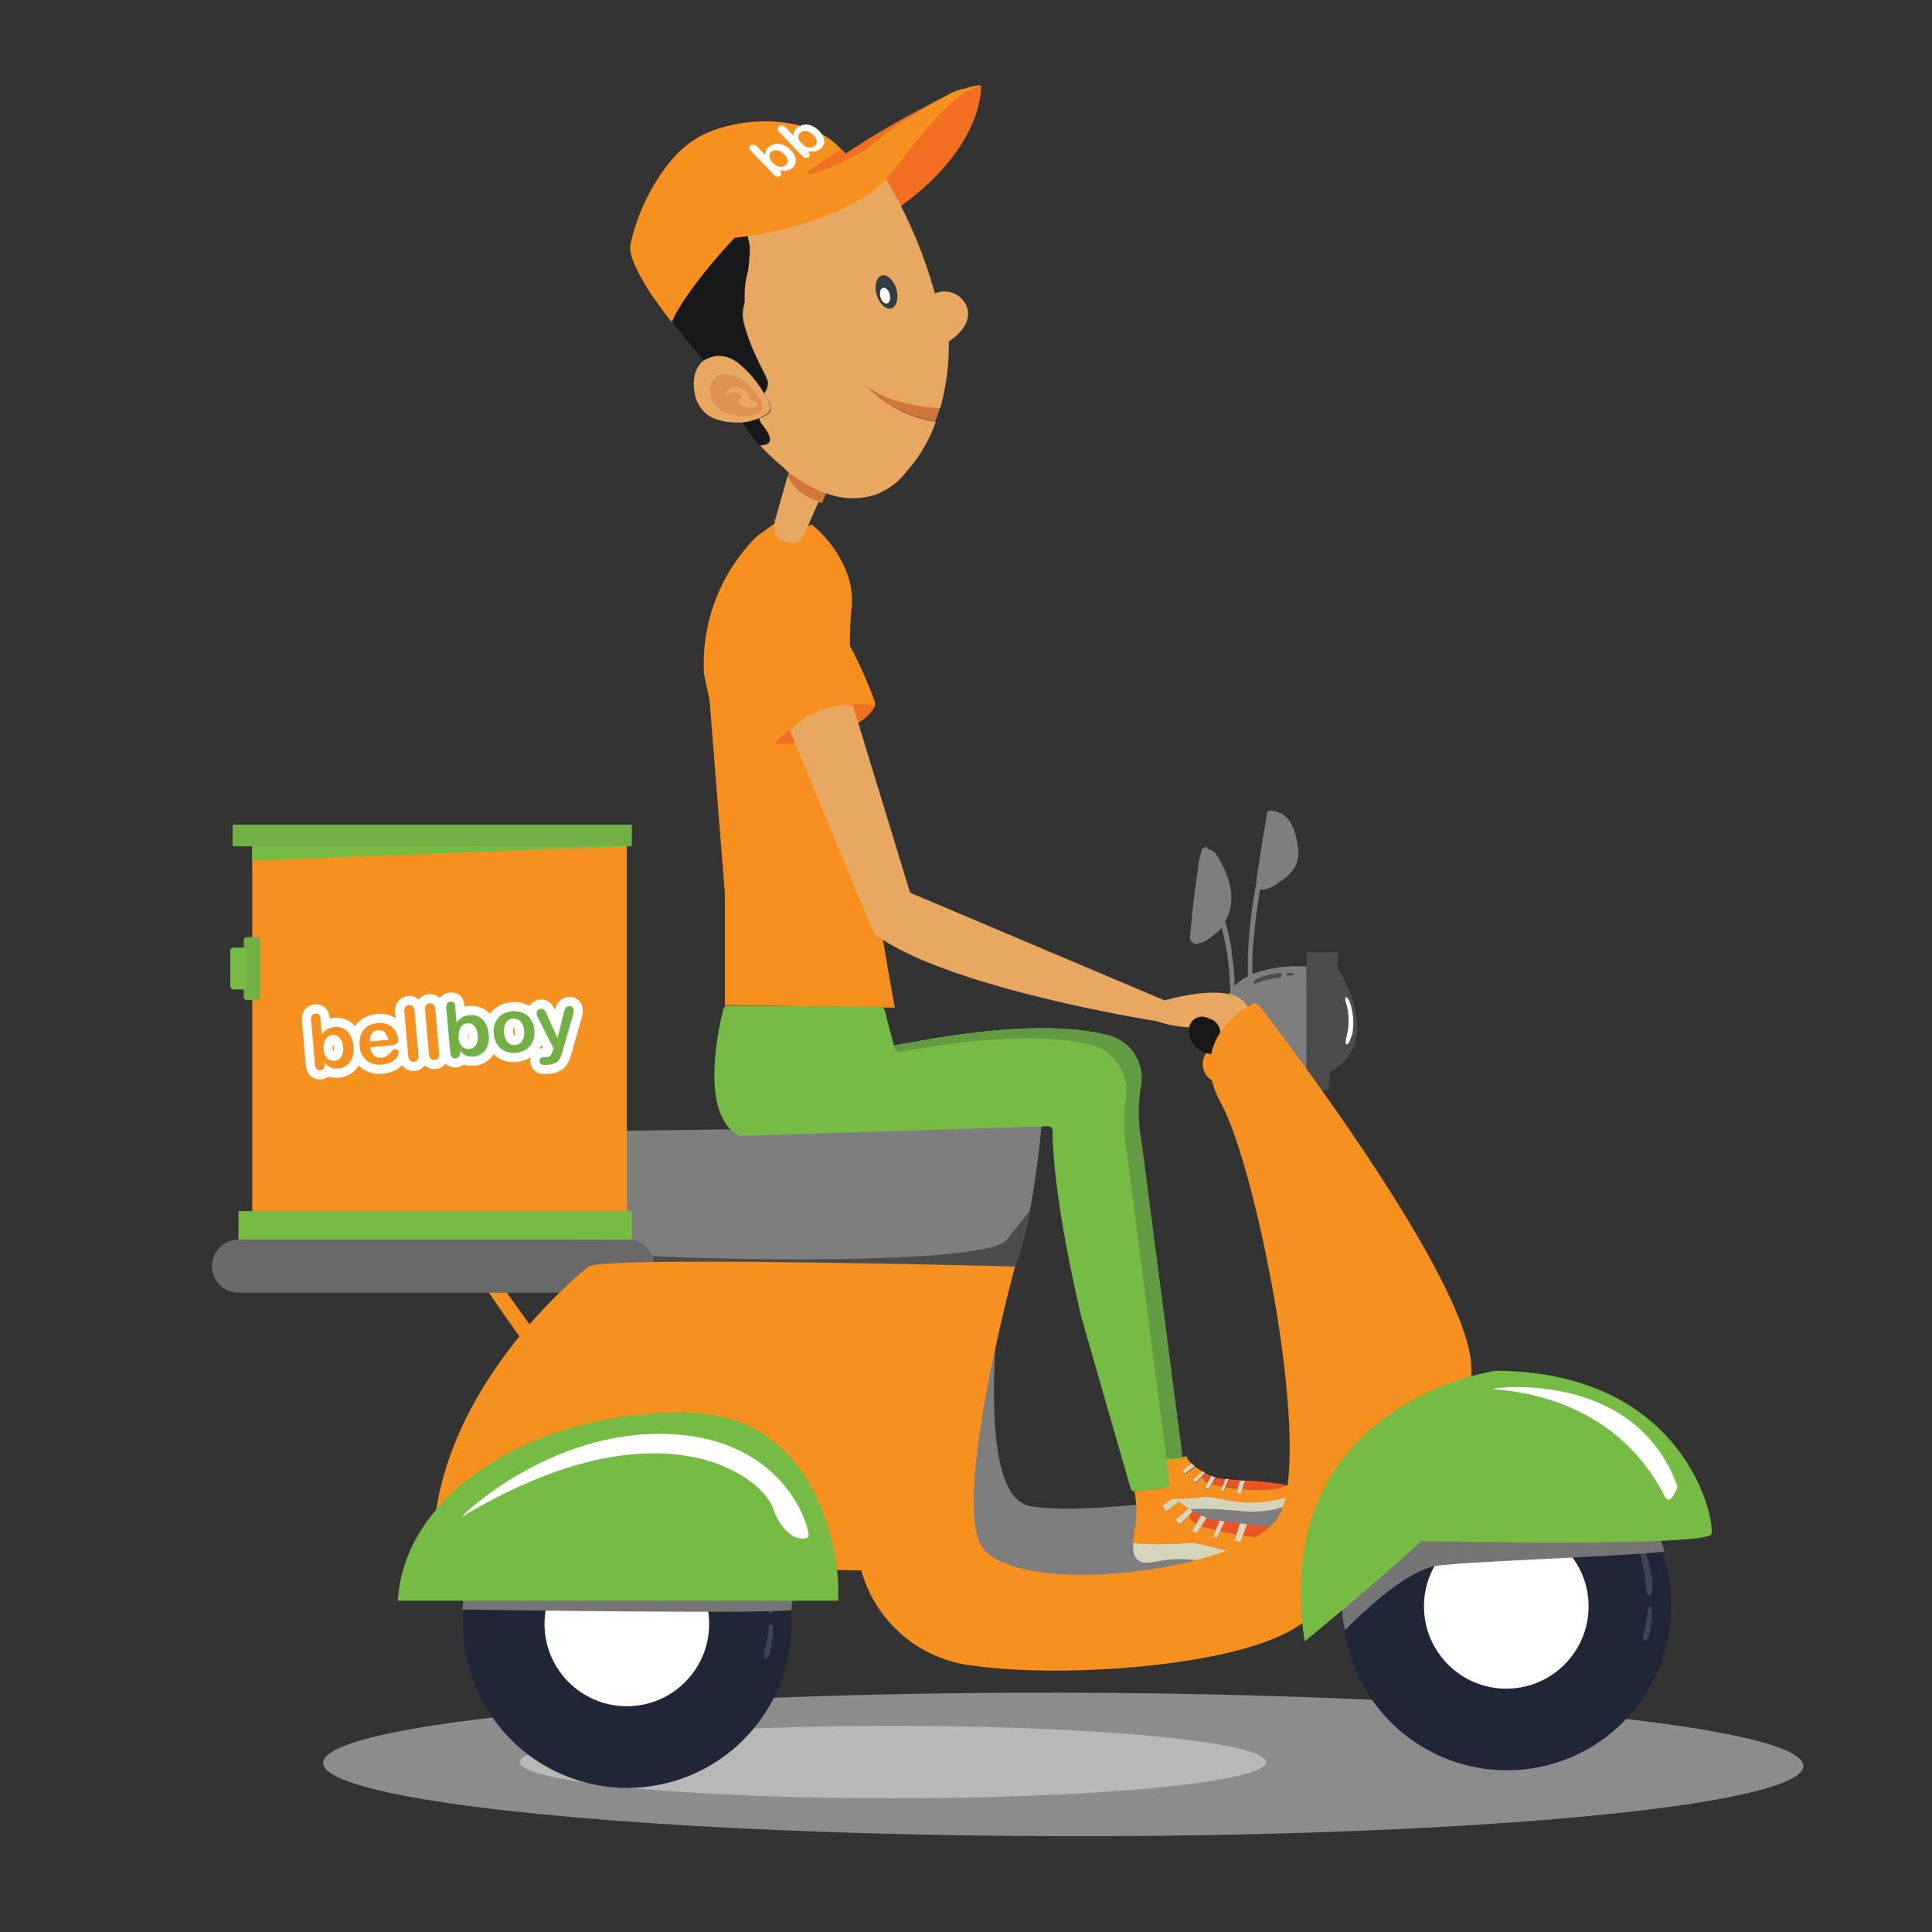 <svg id="Layer_1" data-name="Layer 1" xmlns="http://www.w3.org/2000/svg" viewBox="0 0 200 200"><rect x="0" y="0" width="200" height="200" fill="#333333" stroke="none"/><defs><style>.cls-1{fill:#e2e2e2;opacity:0.51;isolation:isolate;}.cls-2{fill:#72af44;}.cls-3{fill:#639b42;}.cls-4{fill:#7e7e7e;}.cls-5{fill:#f5841f;}.cls-6{fill:#212636;}.cls-7{fill:#fff;}.cls-8{fill:#3d455c;}.cls-9{fill:#3567b0;}.cls-10{fill:#767576;}.cls-11{fill:#4d4c4d;}.cls-12{fill:#f6901e;}.cls-13{fill:#154a96;}.cls-14{fill:#76bb43;}.cls-15,.cls-21{fill:none;}.cls-16{fill:#035c65;}.cls-17{fill:#d5d5bc;}.cls-18{fill:#dad6ba;}.cls-19{fill:#eb5524;}.cls-20{fill:#f68f1e;}.cls-21{stroke:#577234;stroke-linejoin:round;stroke-width:0.19px;}.cls-22{fill:#107abf;}.cls-23{fill:#696969;}.cls-24{fill:#1a1717;}.cls-25{fill:#f26e21;}.cls-26{fill:#e5a68d;stroke:#0595d3;stroke-width:0.32px;}.cls-26,.cls-36,.cls-37{stroke-miterlimit:10;}.cls-27{fill:#d0753b;}.cls-28{fill:#e9a861;}.cls-29{fill:#17181a;}.cls-30{fill:#de9254;}.cls-31,.cls-37{fill:#94ba4f;}.cls-32{fill:#343c41;}.cls-33{fill:#f26f21;}.cls-34{fill:#d4d3bc;}.cls-35{fill:#d9d5ba;}.cls-36{fill:#2e8742;}.cls-36,.cls-37{stroke:#fff;stroke-width:1.9px;}</style></defs><title>Cycle copy</title><ellipse id="Ellipse_120" data-name="Ellipse 120" class="cls-1" cx="92.62" cy="182.78" rx="3.75" ry="38.63" transform="matrix(0, -1, 1, 0, -90.35, 275.03)"/><ellipse id="Ellipse_120-2" data-name="Ellipse 120" class="cls-1" cx="110.06" cy="182.64" rx="7.43" ry="76.62" transform="translate(-72.8 292.33) rotate(-89.88)"/><g id="Group_2859" data-name="Group 2859"><g id="Group_2858" data-name="Group 2858"><path id="Path_4862" data-name="Path 4862" class="cls-2" d="M137.83,158.74a12.59,12.59,0,0,1-3.63.94c-5,.74-8.07-1.24-9.94-1a34.92,34.92,0,0,1-5.51,0c-.08,2.48,1.39,2.11,2.67,1.88,1.46-.26,2.62-.39,8.25.45s8.22-1.29,8.22-1.29A.74.74,0,0,0,137.83,158.74Z"/><path id="Path_4863" data-name="Path 4863" class="cls-2" d="M129.27,158.41l.6.2.69-1.87-.75-.09Z"/><path id="Path_4864" data-name="Path 4864" class="cls-2" d="M127,158.07l.43.06.8-1.68-.53-.08Z"/><path id="Path_4865" data-name="Path 4865" class="cls-2" d="M125.79,155.84l-.94,1.61.52.21,1-1.58A6.44,6.44,0,0,1,125.79,155.84Z"/><path id="Path_4866" data-name="Path 4866" class="cls-2" d="M123.15,156.25a.68.68,0,0,0,.48.42L125,155.4c-.16-.09-.3-.19-.45-.29Z"/><path id="Path_4867" data-name="Path 4867" class="cls-2" d="M122.16,155.37l1.38-1a6.33,6.33,0,0,1-.46-.44l-1.3.9Z"/><path id="Path_4868" data-name="Path 4868" class="cls-2" d="M125.29,156.7l-.43.75.51.21.47-.72A5.38,5.38,0,0,1,125.29,156.7Z"/><path id="Path_4869" data-name="Path 4869" class="cls-2" d="M127,158.07l.43.06.31-.65-.46-.11Z"/><path id="Path_4870" data-name="Path 4870" class="cls-2" d="M129.27,158.41l.6.2.26-.69-.68-.11Z"/><g id="Group_2852" data-name="Group 2852"><path id="Path_4871" data-name="Path 4871" class="cls-2" d="M136.31,157.68c-1.06.64-3.6.61-6.18.24l-.26.69-.6-.2.18-.6c-.58-.09-1.15-.2-1.69-.33l-.31.65-.43-.06.28-.7-.52-.13a9.65,9.65,0,0,1-.94-.3l-.47.72-.51-.21.43-.75c-1.07-.56-.64-1.06-.31-1.29h0l-1.33,1.27a.68.68,0,0,1-.48-.42l1.36-1.14a7.76,7.76,0,0,1-1-.74l-1.38,1-.38-.54,1.3-.9a2.22,2.22,0,0,1-.66-1.1,5.85,5.85,0,0,1-2.59.29c0,.08-.51.08-1-.15a10.9,10.9,0,0,1,.07,4.54,8.13,8.13,0,0,0-.12,1.2,36.16,36.16,0,0,0,5.51,0c1.87-.27,5,1.72,9.93,1a12.69,12.69,0,0,0,3.64-.94A3.77,3.77,0,0,0,136.31,157.68Z"/></g><g id="Group_2853" data-name="Group 2853"><path id="Path_4872" data-name="Path 4872" class="cls-2" d="M128.25,156.45l-.49,1c.55.13,1.11.24,1.69.33l.36-1.16C129.25,156.59,128.72,156.52,128.25,156.45Z"/></g><g id="Group_2854" data-name="Group 2854"><path id="Path_4873" data-name="Path 4873" class="cls-2" d="M126.63,156.16l-.23-.08-.56.86a9.65,9.65,0,0,0,.94.3l.52.13.41-1A10.28,10.28,0,0,1,126.63,156.16Z"/></g><g id="Group_2855" data-name="Group 2855"><path id="Path_4874" data-name="Path 4874" class="cls-2" d="M125.29,156.7l.5-.86a7.82,7.82,0,0,1-.81-.43C124.65,155.64,124.22,156.14,125.29,156.7Z"/></g><g id="Group_2856" data-name="Group 2856"><path id="Path_4875" data-name="Path 4875" class="cls-2" d="M130.56,156.74l-.43,1.18c2.58.37,5.12.4,6.18-.24l-.24-.09A37.2,37.2,0,0,0,130.56,156.74Z"/></g><path id="Path_4876" data-name="Path 4876" class="cls-2" d="M120.77,153.18c.44-2-2.61-11.35-3.17-13.28C118.14,141.76,121,150.81,120.77,153.18Z"/><g id="Group_2857" data-name="Group 2857"><path id="Path_4877" data-name="Path 4877" class="cls-2" d="M118.13,118.36a17,17,0,0,1-.06-6,4.57,4.57,0,0,0-3.35-5.18c-3.43-.91-9.59-1.3-20.54.75l-18.75,3.28c.14,2.33.8,4.48,2.6,5.37l32.41-1s-.39,5.44,3,19.87l5.19,18,4-.51Z"/></g></g></g><g id="Group_2861" data-name="Group 2861"><g id="Group_2860" data-name="Group 2860"><path id="Path_4878" data-name="Path 4878" class="cls-3" d="M137.9,158.74a12.69,12.69,0,0,1-3.64.94c-5,.74-8.06-1.24-9.93-1a35,35,0,0,1-5.52,0c-.07,2.48,1.39,2.11,2.67,1.88,1.46-.26,2.63-.39,8.25.45s8.23-1.29,8.23-1.29A.75.75,0,0,0,137.9,158.74Z"/><path id="Path_4879" data-name="Path 4879" class="cls-3" d="M129.33,158.41l.61.2.69-1.87-.76-.09Z"/><path id="Path_4880" data-name="Path 4880" class="cls-3" d="M127.08,158.07l.44.06.79-1.68-.53-.08Z"/><path id="Path_4881" data-name="Path 4881" class="cls-3" d="M125.85,155.84l-.93,1.61.52.21,1-1.58C126.26,156,126.05,155.93,125.85,155.84Z"/><path id="Path_4882" data-name="Path 4882" class="cls-3" d="M123.22,156.25a.68.68,0,0,0,.48.42L125,155.4l-.45-.29Z"/><path id="Path_4883" data-name="Path 4883" class="cls-3" d="M122.23,155.37l1.37-1a4.67,4.67,0,0,1-.45-.44l-1.3.9Z"/><path id="Path_4884" data-name="Path 4884" class="cls-3" d="M125.35,156.7l-.43.75.52.21.47-.72A5.55,5.55,0,0,1,125.35,156.7Z"/><path id="Path_4885" data-name="Path 4885" class="cls-3" d="M127.08,158.07l.44.06.3-.65-.45-.11Z"/><path id="Path_4886" data-name="Path 4886" class="cls-3" d="M129.33,158.41l.61.2.25-.69-.67-.1Z"/><path id="Path_4887" data-name="Path 4887" class="cls-3" d="M136.38,157.68c-1.06.64-3.61.61-6.19.24l-.25.69-.61-.2.19-.6c-.58-.09-1.15-.2-1.7-.33l-.3.65-.44-.06.29-.7-.53-.13c-.37-.1-.67-.2-.94-.3l-.46.72-.52-.21.43-.75c-1.06-.56-.63-1.06-.31-1.29h0l-1.32,1.27a.68.68,0,0,1-.48-.42l1.35-1.14a9.57,9.57,0,0,1-1-.74l-1.37,1-.38-.54,1.3-.9a2.22,2.22,0,0,1-.66-1.1,5.85,5.85,0,0,1-2.59.29c0,.08-.51.08-1-.15a10.57,10.57,0,0,1,.08,4.54,8.13,8.13,0,0,0-.12,1.2,36.16,36.16,0,0,0,5.51,0c1.87-.27,5,1.72,9.93,1a12.69,12.69,0,0,0,3.64-.94A3.77,3.77,0,0,0,136.38,157.68Z"/><path id="Path_4888" data-name="Path 4888" class="cls-3" d="M128.31,156.45l-.49,1c.55.13,1.12.24,1.7.34l.35-1.17C129.32,156.59,128.79,156.52,128.31,156.45Z"/><path id="Path_4889" data-name="Path 4889" class="cls-3" d="M126.7,156.16l-.23-.08-.56.86a9.37,9.37,0,0,0,.93.3l.53.13.41-1C127.34,156.3,127,156.23,126.7,156.16Z"/><path id="Path_4890" data-name="Path 4890" class="cls-3" d="M125.35,156.7l.5-.86c-.27-.13-.54-.27-.81-.43C124.72,155.64,124.29,156.14,125.35,156.7Z"/><path id="Path_4891" data-name="Path 4891" class="cls-3" d="M130.63,156.74l-.44,1.18c2.58.37,5.13.4,6.19-.24l-.24-.09A37.42,37.42,0,0,0,130.63,156.74Z"/><path id="Path_4892" data-name="Path 4892" class="cls-3" d="M120.83,153.18c.45-2-2.61-11.35-3.16-13.28C118.2,141.76,121,150.81,120.83,153.18Z"/><path id="Path_4893" data-name="Path 4893" class="cls-3" d="M118.2,118.36a16.74,16.74,0,0,1-.07-6,4.56,4.56,0,0,0-3.35-5.18c-3.43-.91-9.59-1.3-20.53.75L75.5,111.18c.13,2.33.8,4.48,2.6,5.37l32.4-1s-.38,5.44,3,19.87l5.19,18,4-.51Z"/></g></g><path id="Path_4894" data-name="Path 4894" class="cls-4" d="M104.23,128.33s-4.25,26.36,2.39,27.58,27-2.24,27.29-2.24,5,5.58-4.17,8.59-29.42,1.91-29.72,2-2.75-2.58-2.75-2.58"/><path id="Path_4895" data-name="Path 4895" class="cls-5" d="M59,133.34c-.21.38-.82,1.87.57,2s8.73-.2,8.86-.47.55-1.54.55-1.54,32.14,1.74,33.79.35,1.56-2.28,1.56-2.28l-38.88.21"/><path id="Path_4896" data-name="Path 4896" class="cls-6" d="M173,166.29a17,17,0,1,1-.66-4.72A17,17,0,0,1,173,166.29Z"/><circle id="Ellipse_113" data-name="Ellipse 113" class="cls-7" cx="155.93" cy="166.29" r="8.52"/><path id="Path_4897" data-name="Path 4897" class="cls-8" d="M170.92,163a12.73,12.73,0,0,0-.46-1.94,15.08,15.08,0,0,0-1.71-3.66,10.18,10.18,0,0,0-1.48-1.73c-.14-.14-.33.06-.21.21.4.52.75,1.06,1.11,1.61a13.39,13.39,0,0,1,2.06,5.38c.06.36.09.72.12,1.08a4.16,4.16,0,0,0,.19,1.1.22.22,0,0,0,.26.13.21.21,0,0,0,.13-.13A4.18,4.18,0,0,0,170.92,163Z"/><path id="Path_4898" data-name="Path 4898" class="cls-8" d="M171,166.56a.19.19,0,0,0-.2-.19.19.19,0,0,0-.19.19,14.18,14.18,0,0,1-.24,1.59c-.05.27-.11.52-.16.78a1.82,1.82,0,0,0-.1.8.19.19,0,0,0,.22.12l.07,0a1.6,1.6,0,0,0,.34-.72,8.33,8.33,0,0,0,.17-.84A7.9,7.9,0,0,0,171,166.56Z"/><path id="Path_4899" data-name="Path 4899" class="cls-8" d="M165.77,154.86a1.91,1.91,0,0,0-.54-1,4.4,4.4,0,0,0-.85-.7.2.2,0,0,0-.28.07.23.23,0,0,0,0,.25,4.6,4.6,0,0,1,.75.71,6.15,6.15,0,0,0,.68.76.12.12,0,0,0,.18,0A.11.11,0,0,0,165.77,154.86Z"/><path id="Path_4900" data-name="Path 4900" class="cls-6" d="M81.94,168.11a17,17,0,1,1-.66-4.72A17,17,0,0,1,81.94,168.11Z"/><circle id="Ellipse_114" data-name="Ellipse 114" class="cls-7" cx="64.89" cy="168.11" r="8.52"/><path id="Path_4901" data-name="Path 4901" class="cls-8" d="M79.88,164.86a12,12,0,0,0-.46-2,14.48,14.48,0,0,0-1.71-3.65,9.75,9.75,0,0,0-1.47-1.73c-.15-.14-.33.06-.21.21.4.51.75,1.06,1.1,1.6a14.17,14.17,0,0,1,1,1.7,13.94,13.94,0,0,1,1.12,3.69c0,.36.09.72.12,1.07a3.68,3.68,0,0,0,.19,1.1.2.2,0,0,0,.25.14.2.2,0,0,0,.14-.14A4.15,4.15,0,0,0,79.88,164.86Z"/><path id="Path_4902" data-name="Path 4902" class="cls-8" d="M80,168.38a.2.2,0,0,0-.4,0,12.18,12.18,0,0,1-.23,1.59c-.05.26-.11.52-.17.78a2,2,0,0,0-.1.8.19.19,0,0,0,.22.12.18.18,0,0,0,.07,0,1.45,1.45,0,0,0,.34-.73,5.84,5.84,0,0,0,.18-.83A9.47,9.47,0,0,0,80,168.38Z"/><path id="Path_4903" data-name="Path 4903" class="cls-8" d="M74.74,156.68a2,2,0,0,0-.54-1,5.19,5.19,0,0,0-.85-.7.21.21,0,0,0-.28.08.21.21,0,0,0,0,.25,5,5,0,0,1,.74.71,7.06,7.06,0,0,0,.69.76.12.12,0,0,0,.18,0A.11.11,0,0,0,74.74,156.68Z"/><path id="Path_4904" data-name="Path 4904" class="cls-9" d="M70.66,165a3.24,3.24,0,0,0-.12-.62,4.44,4.44,0,0,0-.51-1.08,5.24,5.24,0,0,0-.72-.91,4.47,4.47,0,0,0-1-.68.38.38,0,0,0-.46.09.35.35,0,0,0,0,.47,5.68,5.68,0,0,1,.73.74,4.33,4.33,0,0,1,.57.78,4.69,4.69,0,0,1,.38.86c.05.17.1.33.16.5s.11.46.33.58a.39.39,0,0,0,.46-.06A.77.77,0,0,0,70.66,165Z"/><path id="Path_4905" data-name="Path 4905" class="cls-10" d="M172.31,160.62c-5.24.56-20.26,1-23.53,1.47-3,.38-7.54,4.62-9.55,6.66a16.3,16.3,0,0,1-.34-3.41,16.93,16.93,0,0,1,3.72-10.63c.34-.25,3.52-1.57,3.52-1.57l6.2-1.66,7.14-.49h4.61L167,152.4A17,17,0,0,1,172.31,160.62Z"/><path id="Path_4906" data-name="Path 4906" class="cls-11" d="M138.27,99.92c.19.08,5.23,8-.57,11"/><path id="Path_4907" data-name="Path 4907" class="cls-4" d="M129.65,100.81v-.14c0-.43,0-.86,0-1.29,0-.86.1-1.72.17-2.58.14-1.57.35-3.13.62-4.69a3.16,3.16,0,0,0,2-.8A5.11,5.11,0,0,0,134,89.85a3.3,3.3,0,0,0,.31-2.37,6,6,0,0,0-.72-2.33,2.54,2.54,0,0,0-2.09-1.24.34.34,0,0,0-.33.24q-.57,3.39-1.09,6.8a.41.41,0,0,0,0,.19l0,.13c-.16.85-.3,1.71-.43,2.57-.24,1.71-.4,3.43-.47,5.15,0,.49,0,1,0,1.48,0,.19,0,.39,0,.58a7,7,0,0,0-1.39,1,4.84,4.84,0,0,0,0-.53c0-.85-.14-1.7-.24-2.55a17.6,17.6,0,0,0-.73-3.59,4.9,4.9,0,0,0,.62-3,7.79,7.79,0,0,0-.61-2.22c-.16-.36-.33-.71-.52-1a3.21,3.21,0,0,0-.67-1,.27.27,0,0,0-.1-.06.59.59,0,0,0-.34-.15h0a.34.34,0,0,0-.17,0v-.07a.19.19,0,0,0-.2-.19.2.2,0,0,0-.17.09.23.23,0,0,0-.24.16,13,13,0,0,0-.44,2.25c-.12.76-.22,1.53-.32,2.3s-.18,1.52-.26,2.28c0,.4-.08.79-.11,1.18s-.09.73-.1,1.1a.57.57,0,0,0,.37.56.27.27,0,0,0,.32.11.75.75,0,0,0,.18-.07,2.14,2.14,0,0,0,.85-.32c.29-.2.58-.41.85-.63a4.71,4.71,0,0,0,.69-.65c.06.17.11.34.16.51a27.63,27.63,0,0,1,.69,4.8c0,.43.06.87.07,1.31a6,6,0,0,0-1.27,2.44c-1.56,6,9.78,6.79,9.78,6.79l.27-11.74A13.85,13.85,0,0,0,129.65,100.81Z"/><path id="Path_4908" data-name="Path 4908" class="cls-11" d="M135.24,98.57v14.18s2.24.2,2.3,0,1-14.18,1-14.18"/><path id="Path_4909" data-name="Path 4909" class="cls-11" d="M135.24,100.67h3.18l-.09,1.32h-3.09"/><path id="Path_4910" data-name="Path 4910" class="cls-11" d="M132.71,100.91a.23.23,0,0,0-.22-.17,4.8,4.8,0,0,0-.76.11,7,7,0,0,0-.69.15c-.23.06-.45.14-.67.22a1.24,1.24,0,0,0-.59.41.12.12,0,0,0,0,.17h.06a1.92,1.92,0,0,0,.65-.18,4.84,4.84,0,0,1,.65-.19l.67-.13a5.38,5.38,0,0,0,.7-.12.23.23,0,0,0,.17-.22A.13.13,0,0,1,132.71,100.91Z"/><path id="Path_4911" data-name="Path 4911" class="cls-11" d="M133.89,100.8a.3.3,0,0,0-.08-.08.32.32,0,0,0-.14,0h-.12l-.29,0a.13.13,0,0,0-.07.05.11.11,0,0,0,0,.08.08.08,0,0,0,0,.07.1.1,0,0,0,.08.06l.29,0h.12a.23.23,0,0,0,.14,0,.2.2,0,0,0,.08-.08A.12.12,0,0,0,133.89,100.8Z"/><path id="Path_4912" data-name="Path 4912" class="cls-11" d="M139.17,102.42h0a.52.52,0,0,0-.06-.16l0,0s0-.08,0-.12a1,1,0,0,0,0-.1L139,102l0,0,0,0-.07-.05a.15.15,0,0,0-.2,0,.14.14,0,0,0,0,.06.33.33,0,0,0,0,.22l0,.14s0,.07,0,.1a.29.29,0,0,0,0,.09.21.21,0,0,0,.11.15.27.27,0,0,0,.12,0,.24.24,0,0,0,.11-.06A.29.29,0,0,0,139.17,102.42Z"/><path id="Path_4913" data-name="Path 4913" class="cls-7" d="M140.09,105.71a6.89,6.89,0,0,0-.16-1.28,6.32,6.32,0,0,0-.18-.62,1.1,1.1,0,0,0-.31-.53.14.14,0,0,0-.19,0s0,0,0,0a1.54,1.54,0,0,0,.1.56q.09.3.15.6a6.56,6.56,0,0,1,0,2.38l-.12.58a1.36,1.36,0,0,0-.07.6.15.15,0,0,0,.18.1h0a.91.91,0,0,0,.29-.51A3.6,3.6,0,0,0,140,107,7.26,7.26,0,0,0,140.09,105.71Z"/><path id="Path_4914" data-name="Path 4914" class="cls-4" d="M107.83,116.46s-.41,4.53-1.21,8.83a31.29,31.29,0,0,1-1.54,5.78c-1.81,4.28-41.9.72-44.16,0-1.7-.53-1.54-5.07-1.08-8.9.16-1.27.35-2.47.51-3.42C61,115,64.7,117,64.72,117.06Z"/><path id="Path_4915" data-name="Path 4915" class="cls-11" d="M106.62,125.29a31.29,31.29,0,0,1-1.54,5.78c-1.81,4.28-41.9.72-44.16,0-1.7-.53-1.54-5.07-1.08-8.9h0c2.3,2.08,2.11,7,4.09,7.55s37.92,1.62,40.3-1.39C105.29,127,106.06,126,106.62,125.29Z"/><path id="Path_4916" data-name="Path 4916" class="cls-12" d="M128.51,110.15a2,2,0,1,1-2-2h0A2,2,0,0,1,128.51,110.15Z"/><path id="Path_4917" data-name="Path 4917" class="cls-10" d="M47.85,166.62s34.1.52,34.09,0,.45-2.83,0-4.05-33.57-.82-33.57-.82"/><path id="Path_4918" data-name="Path 4918" class="cls-12" d="M50.18,133.14c.36.68,4.12,5.94,4.12,5.94l1.22-1-3.76-5.25"/><path id="Path_4919" data-name="Path 4919" class="cls-13" d="M56.2,137.59a3.29,3.29,0,0,0-2.4,1.95"/><rect id="Rectangle_424" data-name="Rectangle 424" class="cls-12" x="26.11" y="86.29" width="38.78" height="42.04"/><rect id="Rectangle_425" data-name="Rectangle 425" class="cls-14" x="24.69" y="125.37" width="40.72" height="2.95"/><rect id="Rectangle_426" data-name="Rectangle 426" class="cls-2" x="24.08" y="85.37" width="41.33" height="2.24"/><path id="Path_4920" data-name="Path 4920" class="cls-14" d="M26.11,89.09l38.78-1.48H26.11"/><path id="Path_4921" data-name="Path 4921" class="cls-7" d="M136.05,114.31s13.78,24.09,13.3,25.65,1,1.36,1.22,1.09,0-3.06,0-3.06L136.9,114.31"/><rect id="Rectangle_427" data-name="Rectangle 427" class="cls-2" x="25.23" y="97.01" width="1.7" height="6.51" rx="0.32" ry="0.32"/><rect id="Rectangle_428" data-name="Rectangle 428" class="cls-14" x="23.84" y="98.09" width="1.7" height="4.34" rx="0.32" ry="0.32"/><path id="Path_4922" data-name="Path 4922" class="cls-7" d="M155.09,143.8c-.78-.06,14.66-2.4,19.13,10.1,0,0-.67,2-1.25,1.12S168.52,144.82,155.09,143.8Z"/><path id="Path_4937" data-name="Path 4937" class="cls-15" d="M71.5,84l-.24-.1Z"/><path id="Path_4938" data-name="Path 4938" class="cls-15" d="M70.81,83.71l.34.1Z"/><path id="Path_4939" data-name="Path 4939" class="cls-16" d="M71.26,83.85l-.11,0Z"/><path id="Path_4941" data-name="Path 4941" class="cls-17" d="M136.37,159.79a12.35,12.35,0,0,1-3.63.93c-5,.75-8.07-1.24-9.94-1a33.76,33.76,0,0,1-5.51,0c-.08,2.49,1.39,2.11,2.67,1.88,1.46-.25,2.62-.39,8.25.45s8.22-1.28,8.22-1.28A.74.74,0,0,0,136.37,159.79Z"/><path id="Path_4942" data-name="Path 4942" class="cls-18" d="M127.81,159.46l.6.19.7-1.86-.76-.09Z"/><path id="Path_4943" data-name="Path 4943" class="cls-18" d="M125.56,159.11l.43.06.8-1.68-.53-.08Z"/><path id="Path_4944" data-name="Path 4944" class="cls-18" d="M124.33,156.88l-.93,1.61.51.21,1-1.57A6.5,6.5,0,0,1,124.33,156.88Z"/><path id="Path_4945" data-name="Path 4945" class="cls-18" d="M121.69,157.29a.75.75,0,0,0,.49.43l1.32-1.28-.45-.28Z"/><path id="Path_4946" data-name="Path 4946" class="cls-18" d="M120.71,156.42l1.37-1a6.17,6.17,0,0,1-.46-.43l-1.29.9Z"/><path id="Path_4947" data-name="Path 4947" class="cls-15" d="M123.83,157.74l-.43.75.51.21.47-.72A3.82,3.82,0,0,1,123.83,157.74Z"/><path id="Path_4948" data-name="Path 4948" class="cls-15" d="M125.56,159.11l.43.06.31-.65-.45-.1Z"/><path id="Path_4949" data-name="Path 4949" class="cls-15" d="M127.81,159.46l.6.19.26-.69-.68-.1Z"/><path id="Path_4950" data-name="Path 4950" class="cls-19" d="M126.79,157.5l-.49,1c.55.13,1.12.24,1.69.34l.36-1.16Z"/><path id="Path_4951" data-name="Path 4951" class="cls-19" d="M125.17,157.2l-.23-.07-.56.85a9.65,9.65,0,0,0,.94.3l.53.14.41-1C125.82,157.34,125.44,157.27,125.17,157.2Z"/><path id="Path_4952" data-name="Path 4952" class="cls-19" d="M123.83,157.74l.5-.86a7.82,7.82,0,0,1-.81-.43C123.2,156.69,122.76,157.18,123.83,157.74Z"/><path id="Path_4953" data-name="Path 4953" class="cls-19" d="M129.1,157.79l-.43,1.17c2.57.38,5.12.4,6.18-.23a1.33,1.33,0,0,0-.24-.1A37.51,37.51,0,0,0,129.1,157.79Z"/><path id="Path_4954" data-name="Path 4954" class="cls-20" d="M80.84,53.73l-2.46,1.76a18.59,18.59,0,0,0-5.51,14.08.88.88,0,0,0,0,.16l.6,2.86s0,.08,0,.11l1.57,19.85,0,11.5,17.59.26S87,74.12,88.14,63.11a8,8,0,0,0-.64-4.22A12.13,12.13,0,0,0,84,54.28S82,55.53,80.84,53.73Z"/><path id="Path_4955" data-name="Path 4955" class="cls-20" d="M81.7,59.49c1,.51,5.18,3.22,8.83,13.07A.91.91,0,0,1,90,73.71h0L80.29,76.9s-10.44-18.29,1-17.53A.93.93,0,0,1,81.7,59.49Z"/><path id="Path_4956" data-name="Path 4956" class="cls-21" d="M88,110.42c1.07-.78,4.71-1.47,4.71-1.47L87,108.72l5.68.23a8.51,8.51,0,0,0-5.35-1.07"/><path id="Path_4957" data-name="Path 4957" class="cls-22" d="M119.31,154.23c.44-2-2.61-11.36-3.16-13.28C116.68,142.81,119.52,151.85,119.31,154.23Z"/><path id="Path_4958" data-name="Path 4958" class="cls-7" d="M100.63,163.24s.4-.61,1.56,0,17,3,25.31-1.55c0,0,2.65-2,3.33-1.25s-2.85,3.28-5.5,4.36S102.12,168.06,100.63,163.24Z"/><path id="Path_4959" data-name="Path 4959" class="cls-23" d="M65,133.82H24.69a2.75,2.75,0,0,1-2.75-2.74h0a2.75,2.75,0,0,1,2.75-2.75H65a2.76,2.76,0,0,1,2.75,2.75h0A2.76,2.76,0,0,1,65,133.82Z"/><path id="Path_4960" data-name="Path 4960" class="cls-7" d="M47.85,155.91c-.47.29,8.92-9.06,21.38-8.55S84,157.68,83.68,158s-2.41.5-3.67-3S68,143.8,47.85,155.91Z"/><path id="Path_4961" data-name="Path 4961" class="cls-24" d="M129.35,105.81a2.38,2.38,0,0,0-2.39-2.38,2.3,2.3,0,0,0-1.22.35h0l-1.28.81h0a2.38,2.38,0,0,0,1,4.52,2.25,2.25,0,0,0,.58-.08h0l0,0a2.34,2.34,0,0,0,1.09-.62l.61-.36a2.47,2.47,0,0,0,.67-.38l0,0h0A2.38,2.38,0,0,0,129.35,105.81Z"/><path id="Path_4962" data-name="Path 4962" class="cls-25" d="M90.51,19.06a13.3,13.3,0,0,1-3.4,3.08c.76,1.28,1.25,2.21,1.25,2.21,13.33-7,13.23-14.95,13.2-15.49C97.91,9.6,95,13.07,90.51,19.06Z"/><path id="Path_4963" data-name="Path 4963" class="cls-26" d="M85.66,50.78l.07,0-.06,0Z"/><path id="Path_4964" data-name="Path 4964" class="cls-27" d="M85.09,52.07l.57-1.29a14.94,14.94,0,0,1-3.87-2.41l-.26.92A5,5,0,0,0,85.09,52.07Z"/><path id="Path_4965" data-name="Path 4965" class="cls-28" d="M81.53,49.29l-.7,2.46-.43,1.52-.14.49H80.2l0,.12v0s0,.06,0,.09v.05s0,.06,0,.1v.05a.31.31,0,0,0,0,.1v.15a.13.13,0,0,0,0,.06.45.45,0,0,0,0,.11.09.09,0,0,0,0,0,.5.5,0,0,0,0,.12v0l0,.17,0,.06,0,.08a.25.25,0,0,0,0,.07l0,.08,0,.06,0,.08,0,.06.08.08.05.06.09.08.07.06.11.08.06,0,.2.12c1.81,1,2.17-.07,2.56-.92l.65-1.47.7-1.58A5,5,0,0,1,81.53,49.29Z"/><path id="Path_4966" data-name="Path 4966" class="cls-27" d="M89.69,39.91a12.54,12.54,0,0,0,7.15,3.7c.17-.47.33-.94.46-1.4C96.37,42.16,92,41.82,89.69,39.91Z"/><path id="Path_4967" data-name="Path 4967" class="cls-29" d="M76.87,43.69a11.62,11.62,0,0,0,1.75,2.37c1.66-.05,1-1.14.19-2.2a1.58,1.58,0,0,1-.28-.6c-.15.07-.36-.07-.54,0A4.92,4.92,0,0,1,76.87,43.69Z"/><path id="Path_4968" data-name="Path 4968" class="cls-29" d="M77.63,25.45c-.06-.26-.2-.91-.29-1.34l-.9.14c-.69.1-1.09.13-1.09.13-5.41,5.83-6.41,8.12-6.41,8.12s3.26,4.1,3.88,4.83A3.18,3.18,0,0,1,76.9,38a13.36,13.36,0,0,1,2.15,2.71,1.85,1.85,0,0,0,.33-.73,1.59,1.59,0,0,0,.06-.37c0-.55-1.1-2.17-2-4.61s-.62-2.6-.41-3.84S77.7,25.85,77.63,25.45Z"/><path id="Path_4969" data-name="Path 4969" class="cls-28" d="M79.27,41l-.22-.35A11.27,11.27,0,0,0,76.9,38c-1.73-1.66-3.24-1.19-4.08-.65-.16.1-1.46,1.12-.84,3.66a3.43,3.43,0,0,0,1.65,2.18,5.78,5.78,0,0,0,2.2.53,5.49,5.49,0,0,0,3.55-.87.83.83,0,0,0,.33-.88A3.48,3.48,0,0,0,79.27,41Z"/><path id="Path_4970" data-name="Path 4970" class="cls-30" d="M78.72,41.43c-.79-1.33-2.07-2.81-3.75-2.67a1.87,1.87,0,0,0-.76.2,2,2,0,0,0-.59,2.26,2.62,2.62,0,0,0,2.19,1.71c.31.06.61.11.92.14a3.31,3.31,0,0,0,1.53-.21,1.1,1.1,0,0,0,.6-.46A1,1,0,0,0,78.72,41.43Z"/><path id="Path_4971" data-name="Path 4971" class="cls-28" d="M74.92,40.86s1.28-.47,1.67-.08.1.57-.07.65-.3.35.34.61,1.58.21,1.53-.13-.5-.3-.75-.61a1,1,0,0,1-.26-.65,1.68,1.68,0,0,0-1.34-.6C75.55,40.1,74.92,40.86,74.92,40.86Z"/><line id="Line_52" data-name="Line 52" class="cls-15" x1="87.55" y1="23.2" x2="87.47" y2="23.18"/><path id="Path_4973" data-name="Path 4973" class="cls-28" d="M100,31.57a2.47,2.47,0,0,0-3.22-1.19,48.3,48.3,0,0,0-5.11-11.94,2,2,0,0,0,.14-.25l-.25.07-1.27-2.47a50.8,50.8,0,0,1-4.32,4l-1.44.38,0,.82c-.8.65-1.69,1.35-2.68,2.1a38.8,38.8,0,0,1-4.51,1.05c.09.43.23,1.08.29,1.34A21.2,21.2,0,0,1,77.45,28a9.06,9.06,0,0,0-.35,3l0,.2c-.21,1.24-.45,1.4.41,3.84s2,4.06,2,4.61a2.09,2.09,0,0,1-.39,1.1h0c.07.11.15.22.22.35.91,1.52.29,1.76-.74,2.22a1.5,1.5,0,0,0,.28.6c.81,1,1.47,2.15-.19,2.2a25.93,25.93,0,0,0,2.54,2.38v.05a14.22,14.22,0,0,0,3.74,2.33h0l.06,0a10.77,10.77,0,0,0,1.91.58,7.44,7.44,0,0,0,3.15-.1,4.18,4.18,0,0,0,1-.35h0l.18-.08a7.17,7.17,0,0,0,1.89-1.33,5.6,5.6,0,0,0,.6-.69,15.36,15.36,0,0,0,3.11-5.25,12.54,12.54,0,0,1-7.15-3.7c2.29,1.91,6.68,2.25,7.61,2.3a24.11,24.11,0,0,0,.89-6.91S101,33.68,100,31.57Z"/><path id="Path_4974" data-name="Path 4974" class="cls-31" d="M91,14.37c2.25-1.84,2-1.37,5.66-3.75a87.1,87.1,0,0,0-9.14,5.31l0,0c-.11-.15-.23-.3-.35-.44a17.3,17.3,0,0,0-3.46,2.32C83.43,18.38,87.94,16.85,91,14.37Z"/><path id="Path_4975" data-name="Path 4975" class="cls-25" d="M91,14.37c2.25-1.84,2-1.37,5.66-3.75a87.1,87.1,0,0,0-9.14,5.31l0,0c-.11-.15-.23-.3-.35-.44a17.3,17.3,0,0,0-3.46,2.32C83.43,18.38,87.94,16.85,91,14.37Z"/><path id="Path_4976" data-name="Path 4976" class="cls-12" d="M101.47,8.83a5.8,5.8,0,0,0-1.53.32A5.83,5.83,0,0,0,97.8,10l-1.15.58C93,13,93.24,12.53,91,14.37c-3,2.48-7.56,4-7.33,3.47a17.74,17.74,0,0,1,3.46-2.32c-2.74-3.23-9-3.77-13.78-1.84a10.36,10.36,0,0,0-3.86,2.92,17.4,17.4,0,0,0-1.45,2,20.5,20.5,0,0,0-2.77,6.68,2.75,2.75,0,0,0,0,.81,5.9,5.9,0,0,0,.36,1.15,21.51,21.51,0,0,0,2.23,3.86c.71,1,1.38,1.87,1.69,2.25h0s.72-2.12,4.71-6.74c.54-.63,1.14-1.3,1.81-2,0,0,8.11-.69,14-4.58,3-2,7.22-10.25,11.44-11.1Z"/><g id="Group_2866" data-name="Group 2866"><path id="Path_4977" data-name="Path 4977" class="cls-32" d="M92.8,29.93c.27.95,0,1.85-.54,2s-1.24-.47-1.51-1.42,0-1.86.54-2S92.53,29,92.8,29.93Z"/><path id="Path_4978" data-name="Path 4978" class="cls-7" d="M92.1,30.46c.12.45,0,.87-.26.95s-.58-.22-.7-.66,0-.87.25-.95S92,30,92.1,30.46Z"/></g><g id="Group_2868" data-name="Group 2868"><g id="Group_2867" data-name="Group 2867"><path id="Path_4979" data-name="Path 4979" class="cls-7" d="M78.36,15.17l.84.87a1.41,1.41,0,0,1,.12-.5,1.07,1.07,0,0,1,.38-.41,1.43,1.43,0,0,1,.69-.24,1.48,1.48,0,0,1,.75.14,2.3,2.3,0,0,1,.72.51,2.45,2.45,0,0,1,.38.53,1.2,1.2,0,0,1,.15.52,1,1,0,0,1-.11.48,1,1,0,0,1-.36.39,1.48,1.48,0,0,1-.31.15.94.94,0,0,1-.3.07,1,1,0,0,1-.25,0l-.33-.05,0,.06a.44.44,0,0,1,.15.3.3.3,0,0,1-.14.23.4.4,0,0,1-.3.07.56.56,0,0,1-.31-.19l-2.4-2.49a.56.56,0,0,1-.17-.32.28.28,0,0,1,.13-.24.42.42,0,0,1,.31-.07A.63.63,0,0,1,78.36,15.17ZM80,16.84a1.27,1.27,0,0,0,.68.41.81.81,0,0,0,.64-.13.53.53,0,0,0,.23-.47,1,1,0,0,0-.34-.65,1.67,1.67,0,0,0-.45-.34,1,1,0,0,0-.44-.11.7.7,0,0,0-.4.12.53.53,0,0,0-.24.31.64.64,0,0,0,0,.41,1.37,1.37,0,0,0,.3.45Z"/><path id="Path_4980" data-name="Path 4980" class="cls-7" d="M81.31,13.18l.83.87a1.33,1.33,0,0,1,.13-.51,1,1,0,0,1,.38-.4,1.39,1.39,0,0,1,.68-.24,1.48,1.48,0,0,1,.75.14,2.3,2.3,0,0,1,.72.51,2.45,2.45,0,0,1,.38.53,1.2,1.2,0,0,1,.15.52.89.89,0,0,1-.11.48.94.94,0,0,1-.36.38,1.24,1.24,0,0,1-.3.16,1.08,1.08,0,0,1-.31.07H84l-.33,0,0,.06a.38.38,0,0,1,.15.3.3.3,0,0,1-.14.23.4.4,0,0,1-.3.07.63.63,0,0,1-.31-.19l-2.4-2.49a.59.59,0,0,1-.17-.32.28.28,0,0,1,.13-.24A.42.42,0,0,1,81,13,.7.7,0,0,1,81.31,13.18ZM83,14.85a1.27,1.27,0,0,0,.68.41.86.86,0,0,0,.64-.13.49.49,0,0,0,.23-.47,1,1,0,0,0-.34-.65,1.34,1.34,0,0,0-.44-.34,1,1,0,0,0-.45-.11.72.72,0,0,0-.4.12.57.57,0,0,0-.24.31.64.64,0,0,0,0,.41A1.37,1.37,0,0,0,83,14.85Z"/></g></g><path id="Path_4981" data-name="Path 4981" class="cls-33" d="M80.18,76.88s3.14-3.09,5.74-3.63A14.2,14.2,0,0,1,90.56,73s-.32,1.78-4.64,3.12S80.18,76.88,80.18,76.88Z"/><path id="Path_4982" data-name="Path 4982" class="cls-28" d="M128.92,103.9c-1.56-2.35-8.37-.34-8.37-.34L94.21,92.41,88.32,73.12A.14.14,0,0,0,88.2,73a8.41,8.41,0,0,0-6.43,2.62l8.69,21c7.3,5.63,29.27,9.09,29.27,9.09a12.7,12.7,0,0,0,3.37.64,1.36,1.36,0,0,1,2-.93c1.65.38,1.24,2.5,1.24,2.5-.14.93.41.48.41.48a3.46,3.46,0,0,0,.15-2.2,3.6,3.6,0,0,1-.06,1.95.33.33,0,0,0,.39.28.31.31,0,0,0,.2-.11l.08-.18c.36.67.79,0,.79,0,.62-2,.39-2.56.26-2.74.49.55-.2,2.56-.2,2.56a.77.77,0,0,0,.75-.49A2.77,2.77,0,0,0,128.92,103.9Zm-1.39,4.3a4.64,4.64,0,0,0,.38-2.35,3.92,3.92,0,0,1-.38,2.35Z"/><path id="Path_4983" data-name="Path 4983" class="cls-34" d="M134.33,154.48a9.2,9.2,0,0,1-2.64.82c-3.64.72-6-.63-7.34-.36a26.1,26.1,0,0,1-4,.19c0,1.83,1.09,1.5,2,1.29s1.91-.38,6.08,0,6-1.24,6-1.24A.55.55,0,0,0,134.33,154.48Z"/><path id="Path_4984" data-name="Path 4984" class="cls-35" d="M128,154.54l.45.12.44-1.39-.56,0Z"/><path id="Path_4985" data-name="Path 4985" class="cls-35" d="M126.35,154.37l.32,0,.53-1.26-.39,0Z"/><path id="Path_4986" data-name="Path 4986" class="cls-35" d="M125.37,152.77l-.63,1.22.39.14.7-1.2A3.57,3.57,0,0,1,125.37,152.77Z"/><path id="Path_4987" data-name="Path 4987" class="cls-35" d="M123.45,153.17a.5.5,0,0,0,.37.29l.92-1-.33-.19Z"/><path id="Path_4988" data-name="Path 4988" class="cls-35" d="M122.69,152.56l1-.79a2.52,2.52,0,0,1-.35-.3l-.93.7Z"/><path id="Path_4989" data-name="Path 4989" class="cls-15" d="M125,153.42l-.29.57.39.14.32-.55A2.41,2.41,0,0,1,125,153.42Z"/><path id="Path_4990" data-name="Path 4990" class="cls-15" d="M126.35,154.37l.32,0,.21-.49-.34-.06Z"/><path id="Path_4991" data-name="Path 4991" class="cls-15" d="M128,154.54l.45.12.16-.51-.5-.05Z"/><path id="Path_4992" data-name="Path 4992" class="cls-12" d="M133.17,153.76c-.75.5-2.63.57-4.54.39l-.16.51-.45-.12.11-.44c-.42,0-.85-.11-1.25-.19l-.21.49-.32,0,.19-.52-.39-.09c-.28-.06-.51-.12-.7-.18l-.32.54-.39-.14.3-.56c-.81-.37-.51-.75-.28-.94h0l-.93,1a.51.51,0,0,1-.37-.3l1-.88a6.46,6.46,0,0,1-.74-.51l-1,.78-.3-.38.93-.71a1.63,1.63,0,0,1-.53-.78,4.35,4.35,0,0,1-1.89.3c0,.06-.38.08-.77-.07a8,8,0,0,1,.22,3.33,6.73,6.73,0,0,0,0,.89,26.1,26.1,0,0,0,4-.19c1.37-.27,3.7,1.08,7.34.36a9.52,9.52,0,0,0,2.64-.82A2.81,2.81,0,0,0,133.17,153.76Z"/><path id="Path_4993" data-name="Path 4993" class="cls-19" d="M127.2,153.14l-.32.77c.4.07.83.14,1.25.19l.22-.87Z"/><path id="Path_4994" data-name="Path 4994" class="cls-19" d="M126,153l-.17,0-.38.65a5.24,5.24,0,0,0,.7.19l.39.08.27-.75C126.48,153.06,126.2,153,126,153Z"/><path id="Path_4995" data-name="Path 4995" class="cls-19" d="M125,153.42l.34-.65c-.21-.08-.41-.18-.61-.28C124.53,152.67,124.23,153.05,125,153.42Z"/><path id="Path_4996" data-name="Path 4996" class="cls-19" d="M128.91,153.27l-.28.88c1.91.18,3.79.11,4.54-.39l-.18-.06A26.47,26.47,0,0,0,128.91,153.27Z"/><path id="Path_4997" data-name="Path 4997" class="cls-20" d="M134.85,158.73c-1,.63-3.6.61-6.18.23l-.26.69-.6-.19.18-.6c-.57-.1-1.14-.21-1.69-.34l-.31.65-.43-.06.29-.69-.53-.14a9.65,9.65,0,0,1-.94-.3l-.47.72-.51-.21.43-.75c-1.07-.56-.64-1.05-.31-1.29h0l-1.32,1.28a.71.71,0,0,1-.49-.43l1.36-1.13a8.94,8.94,0,0,1-1-.75l-1.37,1-.39-.55,1.3-.89a2.31,2.31,0,0,1-.66-1.1,6.14,6.14,0,0,1-2.59.29c0,.08-.51.08-1-.16a10.9,10.9,0,0,1,.07,4.54,9.75,9.75,0,0,0-.12,1.2,34.92,34.92,0,0,0,5.51,0c1.87-.27,5,1.72,9.94,1a12.35,12.35,0,0,0,3.63-.93A3.68,3.68,0,0,0,134.85,158.73Z"/><path id="Path_4998" data-name="Path 4998" class="cls-14" d="M74.9,104.4c-.49,1.89-2.55,10.92,1.56,13.13a.51.51,0,0,0,.25.06l31.77-1a.46.46,0,0,1,.48.45s0,0,0,0c0,1.61.19,7.39,3,19.38l5.08,17.65a.46.46,0,0,0,.51.33l3.1-.39a.48.48,0,0,0,.41-.52h0l-4.39-34.08s0,0,0,0a16.83,16.83,0,0,1-.12-5.62,5,5,0,0,0-3.66-5.66c-3.44-.83-9.43-1.13-19.74.77a.47.47,0,0,1-.53-.34l-1.05-4a.46.46,0,0,0-.45-.34l-15.77-.12A.46.46,0,0,0,74.9,104.4Z"/><path id="Path_4999" data-name="Path 4999" class="cls-12" d="M129.76,103.9c-.12,0-7.15,3.44-3.38,10.27s9.77,37.26,5.85,43-28.55,8.55-30.89,2.35,3.74-28.41,3.74-28.41-42.85-1.12-44.16,0-16.79,13.65-16.08,30.65l44.32.81a13.56,13.56,0,0,0,11.67,9.87c9.87,1.43,32.27-.1,35.53-6.1s17.2-15.48,15.88-25.65-22-36.75-22-36.75"/><path id="Path_5000" data-name="Path 5000" class="cls-14" d="M86.78,164s-.53-17.47-15.6-17.77-29.29,7.82-30,19.47h45.6"/><path id="Path_5001" data-name="Path 5001" class="cls-14" d="M135.05,169.92s6.78-5.51,12.11-10.39c0,0,29.56.63,30-.72S174.55,142,154.84,141.9C154.84,141.9,131.34,145.16,135.05,169.92Z"/><path id="Path_5002" data-name="Path 5002" class="cls-7" d="M47.85,157c-.47.28,8.92-9.06,21.38-8.55S84,158.77,83.68,159.11s-2.41.51-3.67-3S68,144.9,47.85,157Z"/><path id="Path_5003" data-name="Path 5003" class="cls-7" d="M154.52,143.8c-.77-.06,14.66-2.4,19.14,10.1,0,0-.67,2-1.25,1.12S168,144.82,154.52,143.8Z"/><g id="Group_2918" data-name="Group 2918"><g id="Group_2916" data-name="Group 2916"><g id="Group_2915" data-name="Group 2915"><path id="Path_5217" data-name="Path 5217" class="cls-36" d="M33.18,105.47l.14,1.61a2.82,2.82,0,0,1,.56-.53,1.82,1.82,0,0,1,.75-.23,1.72,1.72,0,0,1,.95.17,1.69,1.69,0,0,1,.68.67,2.67,2.67,0,0,1,.31,1.1,2.94,2.94,0,0,1,0,.89,2.11,2.11,0,0,1-.29.73,1.59,1.59,0,0,1-.53.5,1.61,1.61,0,0,1-.71.23,2.36,2.36,0,0,1-.46,0,1.21,1.21,0,0,1-.38-.12,1.67,1.67,0,0,1-.28-.18,2.61,2.61,0,0,1-.31-.27v.1a.65.65,0,0,1-.1.47.5.5,0,0,1-.35.18.41.41,0,0,1-.37-.12.67.67,0,0,1-.18-.44l-.4-4.61a.76.76,0,0,1,.08-.49.46.46,0,0,1,.35-.2A.51.51,0,0,1,33,105,.72.72,0,0,1,33.18,105.47Zm.32,3.13a1.43,1.43,0,0,0,.38.94.9.9,0,0,0,.78.27.87.87,0,0,0,.66-.4,1.59,1.59,0,0,0,.2-1,2,2,0,0,0-.19-.71.93.93,0,0,0-.38-.43.82.82,0,0,0-.53-.12.92.92,0,0,0-.52.21,1.1,1.1,0,0,0-.33.51A1.9,1.9,0,0,0,33.5,108.6Z"/><path id="Path_5218" data-name="Path 5218" class="cls-36" d="M40.39,108.23l-2.06.18a1.37,1.37,0,0,0,.2.62,1,1,0,0,0,.41.38,1.07,1.07,0,0,0,.53.1,1.3,1.3,0,0,0,.34-.08,1.05,1.05,0,0,0,.29-.17,1.37,1.37,0,0,0,.25-.23,3.37,3.37,0,0,0,.3-.32.43.43,0,0,1,.23-.09.38.38,0,0,1,.27.07.33.33,0,0,1,.12.24.85.85,0,0,1-.08.35,1.3,1.3,0,0,1-.31.39,1.93,1.93,0,0,1-.54.35,2.61,2.61,0,0,1-.78.18,2.09,2.09,0,0,1-1.63-.44,2.15,2.15,0,0,1-.7-1.52,2.58,2.58,0,0,1,.06-.88,2,2,0,0,1,.35-.73,1.58,1.58,0,0,1,.62-.49,2.24,2.24,0,0,1,.85-.23,2,2,0,0,1,1.08.16,1.68,1.68,0,0,1,.72.62,1.77,1.77,0,0,1,.3.83.52.52,0,0,1-.18.53A1.47,1.47,0,0,1,40.39,108.23Zm-2.12-.42,1.92-.17a1.34,1.34,0,0,0-.36-.78.89.89,0,0,0-.7-.21.82.82,0,0,0-.62.33,1.44,1.44,0,0,0-.24.83Z"/><path id="Path_5219" data-name="Path 5219" class="cls-36" d="M42.26,109.32l-.4-4.58a.71.71,0,0,1,.1-.49.52.52,0,0,1,.76-.07.68.68,0,0,1,.19.47l.41,4.58a.66.66,0,0,1-.11.49.45.45,0,0,1-.37.19.47.47,0,0,1-.39-.13A.71.71,0,0,1,42.26,109.32Z"/><path id="Path_5220" data-name="Path 5220" class="cls-36" d="M44.41,109.13,44,104.56a.78.78,0,0,1,.1-.5.48.48,0,0,1,.37-.19.53.53,0,0,1,.4.12.7.7,0,0,1,.19.47l.4,4.58a.7.7,0,0,1-.1.49.47.47,0,0,1-.37.19.49.49,0,0,1-.4-.13A.7.7,0,0,1,44.41,109.13Z"/><path id="Path_5221" data-name="Path 5221" class="cls-37" d="M47.12,104.24l.15,1.61a2.82,2.82,0,0,1,.56-.53,1.82,1.82,0,0,1,.75-.23,1.65,1.65,0,0,1,1,.17,1.6,1.6,0,0,1,.67.67,2.5,2.5,0,0,1,.32,1.1,2.94,2.94,0,0,1,0,.89,2,2,0,0,1-.3.73,1.55,1.55,0,0,1-.52.5,1.51,1.51,0,0,1-.71.22,1.85,1.85,0,0,1-.47,0,1.29,1.29,0,0,1-.38-.12,2.11,2.11,0,0,1-.27-.18l-.31-.27v.1a.65.65,0,0,1-.1.47.5.5,0,0,1-.35.18.44.44,0,0,1-.37-.12.67.67,0,0,1-.18-.44l-.41-4.61a.83.83,0,0,1,.09-.49.46.46,0,0,1,.35-.2.51.51,0,0,1,.39.12A.71.71,0,0,1,47.12,104.24Zm.33,3.13a1.48,1.48,0,0,0,.37.94.93.93,0,0,0,.79.27.83.83,0,0,0,.65-.4,1.47,1.47,0,0,0,.2-1,2,2,0,0,0-.18-.71,1.06,1.06,0,0,0-.38-.43.92.92,0,0,0-1,.09,1,1,0,0,0-.33.51,1.73,1.73,0,0,0-.07.75Z"/><path id="Path_5222" data-name="Path 5222" class="cls-37" d="M55.32,106.65a2.36,2.36,0,0,1-.07.88,1.88,1.88,0,0,1-.36.72,2,2,0,0,1-.63.5,2.57,2.57,0,0,1-.86.24,2.32,2.32,0,0,1-.87-.08,1.86,1.86,0,0,1-.7-.39,1.8,1.8,0,0,1-.49-.64,2.7,2.7,0,0,1-.16-1.75,1.91,1.91,0,0,1,.36-.71,2,2,0,0,1,.63-.5,2.56,2.56,0,0,1,.85-.23,2.43,2.43,0,0,1,.89.08,2,2,0,0,1,.7.38,2,2,0,0,1,.49.65A2.48,2.48,0,0,1,55.32,106.65Zm-1.06.09a1.63,1.63,0,0,0-.37-1,1,1,0,0,0-.8-.29,1,1,0,0,0-.53.21,1,1,0,0,0-.32.51,2.13,2.13,0,0,0,.13,1.45,1,1,0,0,0,.4.44.92.92,0,0,0,.56.12,1,1,0,0,0,.74-.43,1.66,1.66,0,0,0,.19-1Z"/><path id="Path_5223" data-name="Path 5223" class="cls-37" d="M57.22,108.78l.08-.25-1.59-3.15a1.22,1.22,0,0,1-.15-.4.57.57,0,0,1,0-.26.49.49,0,0,1,.18-.2.45.45,0,0,1,.25-.09.41.41,0,0,1,.35.11,1.1,1.1,0,0,1,.24.4l1.13,2.52.63-2.49c0-.16.09-.32.14-.48a.54.54,0,0,1,.16-.24.53.53,0,0,1,.25-.08.46.46,0,0,1,.23,0,.4.4,0,0,1,.19.15.48.48,0,0,1,.07.23,1,1,0,0,1,0,.21,2.8,2.8,0,0,1-.06.28l-1.06,3.73a4.45,4.45,0,0,1-.28.77,1.11,1.11,0,0,1-.41.45,1.67,1.67,0,0,1-.75.22,1.84,1.84,0,0,1-.7,0,.41.41,0,0,1-.18-.64.54.54,0,0,1,.32-.13h.34a.54.54,0,0,0,.28-.08.41.41,0,0,0,.17-.2A2.05,2.05,0,0,0,57.22,108.78Z"/></g></g><g id="Group_2917" data-name="Group 2917"><path id="Path_5224" data-name="Path 5224" class="cls-12" d="M33.18,105.47l.14,1.61a2.82,2.82,0,0,1,.56-.53,1.82,1.82,0,0,1,.75-.23,1.72,1.72,0,0,1,.95.17,1.69,1.69,0,0,1,.68.67,2.67,2.67,0,0,1,.31,1.1,2.94,2.94,0,0,1,0,.89,2.11,2.11,0,0,1-.29.73,1.59,1.59,0,0,1-.53.5,1.61,1.61,0,0,1-.71.23,2.36,2.36,0,0,1-.46,0,1.21,1.21,0,0,1-.38-.12,1.67,1.67,0,0,1-.28-.18,2.61,2.61,0,0,1-.31-.27v.1a.65.65,0,0,1-.1.47.5.5,0,0,1-.35.18.41.41,0,0,1-.37-.12.67.67,0,0,1-.18-.44l-.4-4.61a.76.76,0,0,1,.08-.49.46.46,0,0,1,.35-.2A.51.51,0,0,1,33,105,.72.72,0,0,1,33.18,105.47Zm.32,3.13a1.43,1.43,0,0,0,.38.94.9.9,0,0,0,.78.27.87.87,0,0,0,.66-.4,1.59,1.59,0,0,0,.2-1,2,2,0,0,0-.19-.71.93.93,0,0,0-.38-.43.82.82,0,0,0-.53-.12.92.92,0,0,0-.52.21,1.1,1.1,0,0,0-.33.51A1.9,1.9,0,0,0,33.5,108.6Z"/><path id="Path_5225" data-name="Path 5225" class="cls-12" d="M40.39,108.23l-2.06.18a1.37,1.37,0,0,0,.2.62,1,1,0,0,0,.41.38,1.07,1.07,0,0,0,.53.1,1.3,1.3,0,0,0,.34-.08,1.05,1.05,0,0,0,.29-.17,1.37,1.37,0,0,0,.25-.23,3.37,3.37,0,0,0,.3-.32.43.43,0,0,1,.23-.09.38.38,0,0,1,.27.07.33.33,0,0,1,.12.24.85.85,0,0,1-.08.35,1.3,1.3,0,0,1-.31.39,1.93,1.93,0,0,1-.54.35,2.61,2.61,0,0,1-.78.18,2.09,2.09,0,0,1-1.63-.44,2.15,2.15,0,0,1-.7-1.52,2.58,2.58,0,0,1,.06-.88,2,2,0,0,1,.35-.73,1.58,1.58,0,0,1,.62-.49,2.24,2.24,0,0,1,.85-.23,2,2,0,0,1,1.08.16,1.68,1.68,0,0,1,.72.62,1.77,1.77,0,0,1,.3.83.52.52,0,0,1-.18.53A1.47,1.47,0,0,1,40.39,108.23Zm-2.12-.42,1.92-.17a1.34,1.34,0,0,0-.36-.78.89.89,0,0,0-.7-.21.82.82,0,0,0-.62.33,1.44,1.44,0,0,0-.24.83Z"/><path id="Path_5226" data-name="Path 5226" class="cls-12" d="M42.26,109.32l-.4-4.58a.71.71,0,0,1,.1-.49.52.52,0,0,1,.76-.07.68.68,0,0,1,.19.47l.41,4.58a.66.66,0,0,1-.11.49.45.45,0,0,1-.37.19.47.47,0,0,1-.39-.13A.71.71,0,0,1,42.26,109.32Z"/><path id="Path_5227" data-name="Path 5227" class="cls-12" d="M44.41,109.13,44,104.56a.78.78,0,0,1,.1-.5.48.48,0,0,1,.37-.19.53.53,0,0,1,.4.12.7.7,0,0,1,.19.47l.4,4.58a.7.7,0,0,1-.1.49.47.47,0,0,1-.37.19.49.49,0,0,1-.4-.13A.7.7,0,0,1,44.41,109.13Z"/><path id="Path_5228" data-name="Path 5228" class="cls-2" d="M47.12,104.24l.15,1.61a2.82,2.82,0,0,1,.56-.53,1.82,1.82,0,0,1,.75-.23,1.65,1.65,0,0,1,1,.17,1.6,1.6,0,0,1,.67.67,2.5,2.5,0,0,1,.32,1.1,2.94,2.94,0,0,1,0,.89,2,2,0,0,1-.3.73,1.55,1.55,0,0,1-.52.5,1.51,1.51,0,0,1-.71.22,1.85,1.85,0,0,1-.47,0,1.29,1.29,0,0,1-.38-.12,2.11,2.11,0,0,1-.27-.18l-.31-.27v.1a.65.65,0,0,1-.1.47.5.5,0,0,1-.35.18.44.44,0,0,1-.37-.12.67.67,0,0,1-.18-.44l-.41-4.61a.83.83,0,0,1,.09-.49.46.46,0,0,1,.35-.2.51.51,0,0,1,.39.12A.71.71,0,0,1,47.12,104.24Zm.33,3.13a1.48,1.48,0,0,0,.37.94.93.93,0,0,0,.79.27.83.83,0,0,0,.65-.4,1.47,1.47,0,0,0,.2-1,2,2,0,0,0-.18-.71,1.06,1.06,0,0,0-.38-.43.92.92,0,0,0-1,.09,1,1,0,0,0-.33.51,1.73,1.73,0,0,0-.07.75Z"/><path id="Path_5229" data-name="Path 5229" class="cls-2" d="M55.32,106.65a2.36,2.36,0,0,1-.07.88,1.88,1.88,0,0,1-.36.72,2,2,0,0,1-.63.5,2.57,2.57,0,0,1-.86.24,2.32,2.32,0,0,1-.87-.08,1.86,1.86,0,0,1-.7-.39,1.8,1.8,0,0,1-.49-.64,2.7,2.7,0,0,1-.16-1.75,1.91,1.91,0,0,1,.36-.71,2,2,0,0,1,.63-.5,2.56,2.56,0,0,1,.85-.23,2.43,2.43,0,0,1,.89.08,2,2,0,0,1,.7.38,2,2,0,0,1,.49.65A2.48,2.48,0,0,1,55.32,106.65Zm-1.06.09a1.63,1.63,0,0,0-.37-1,1,1,0,0,0-.8-.29,1,1,0,0,0-.53.21,1,1,0,0,0-.32.51,2.13,2.13,0,0,0,.13,1.45,1,1,0,0,0,.4.44.92.92,0,0,0,.56.12,1,1,0,0,0,.74-.43,1.66,1.66,0,0,0,.19-1Z"/><path id="Path_5230" data-name="Path 5230" class="cls-2" d="M57.22,108.78l.08-.25-1.59-3.15a1.22,1.22,0,0,1-.15-.4.57.57,0,0,1,0-.26.49.49,0,0,1,.18-.2.45.45,0,0,1,.25-.09.41.41,0,0,1,.35.11,1.1,1.1,0,0,1,.24.4l1.13,2.52.63-2.49c0-.16.09-.32.14-.48a.54.54,0,0,1,.16-.24.53.53,0,0,1,.25-.08.46.46,0,0,1,.23,0,.4.4,0,0,1,.19.15.48.48,0,0,1,.07.23,1,1,0,0,1,0,.21,2.8,2.8,0,0,1-.06.28l-1.06,3.73a4.45,4.45,0,0,1-.28.77,1.11,1.11,0,0,1-.41.45,1.67,1.67,0,0,1-.75.22,1.84,1.84,0,0,1-.7,0,.41.41,0,0,1-.18-.64.54.54,0,0,1,.32-.13h.34a.54.54,0,0,0,.28-.08.41.41,0,0,0,.17-.2A2.05,2.05,0,0,0,57.22,108.78Z"/></g></g></svg>